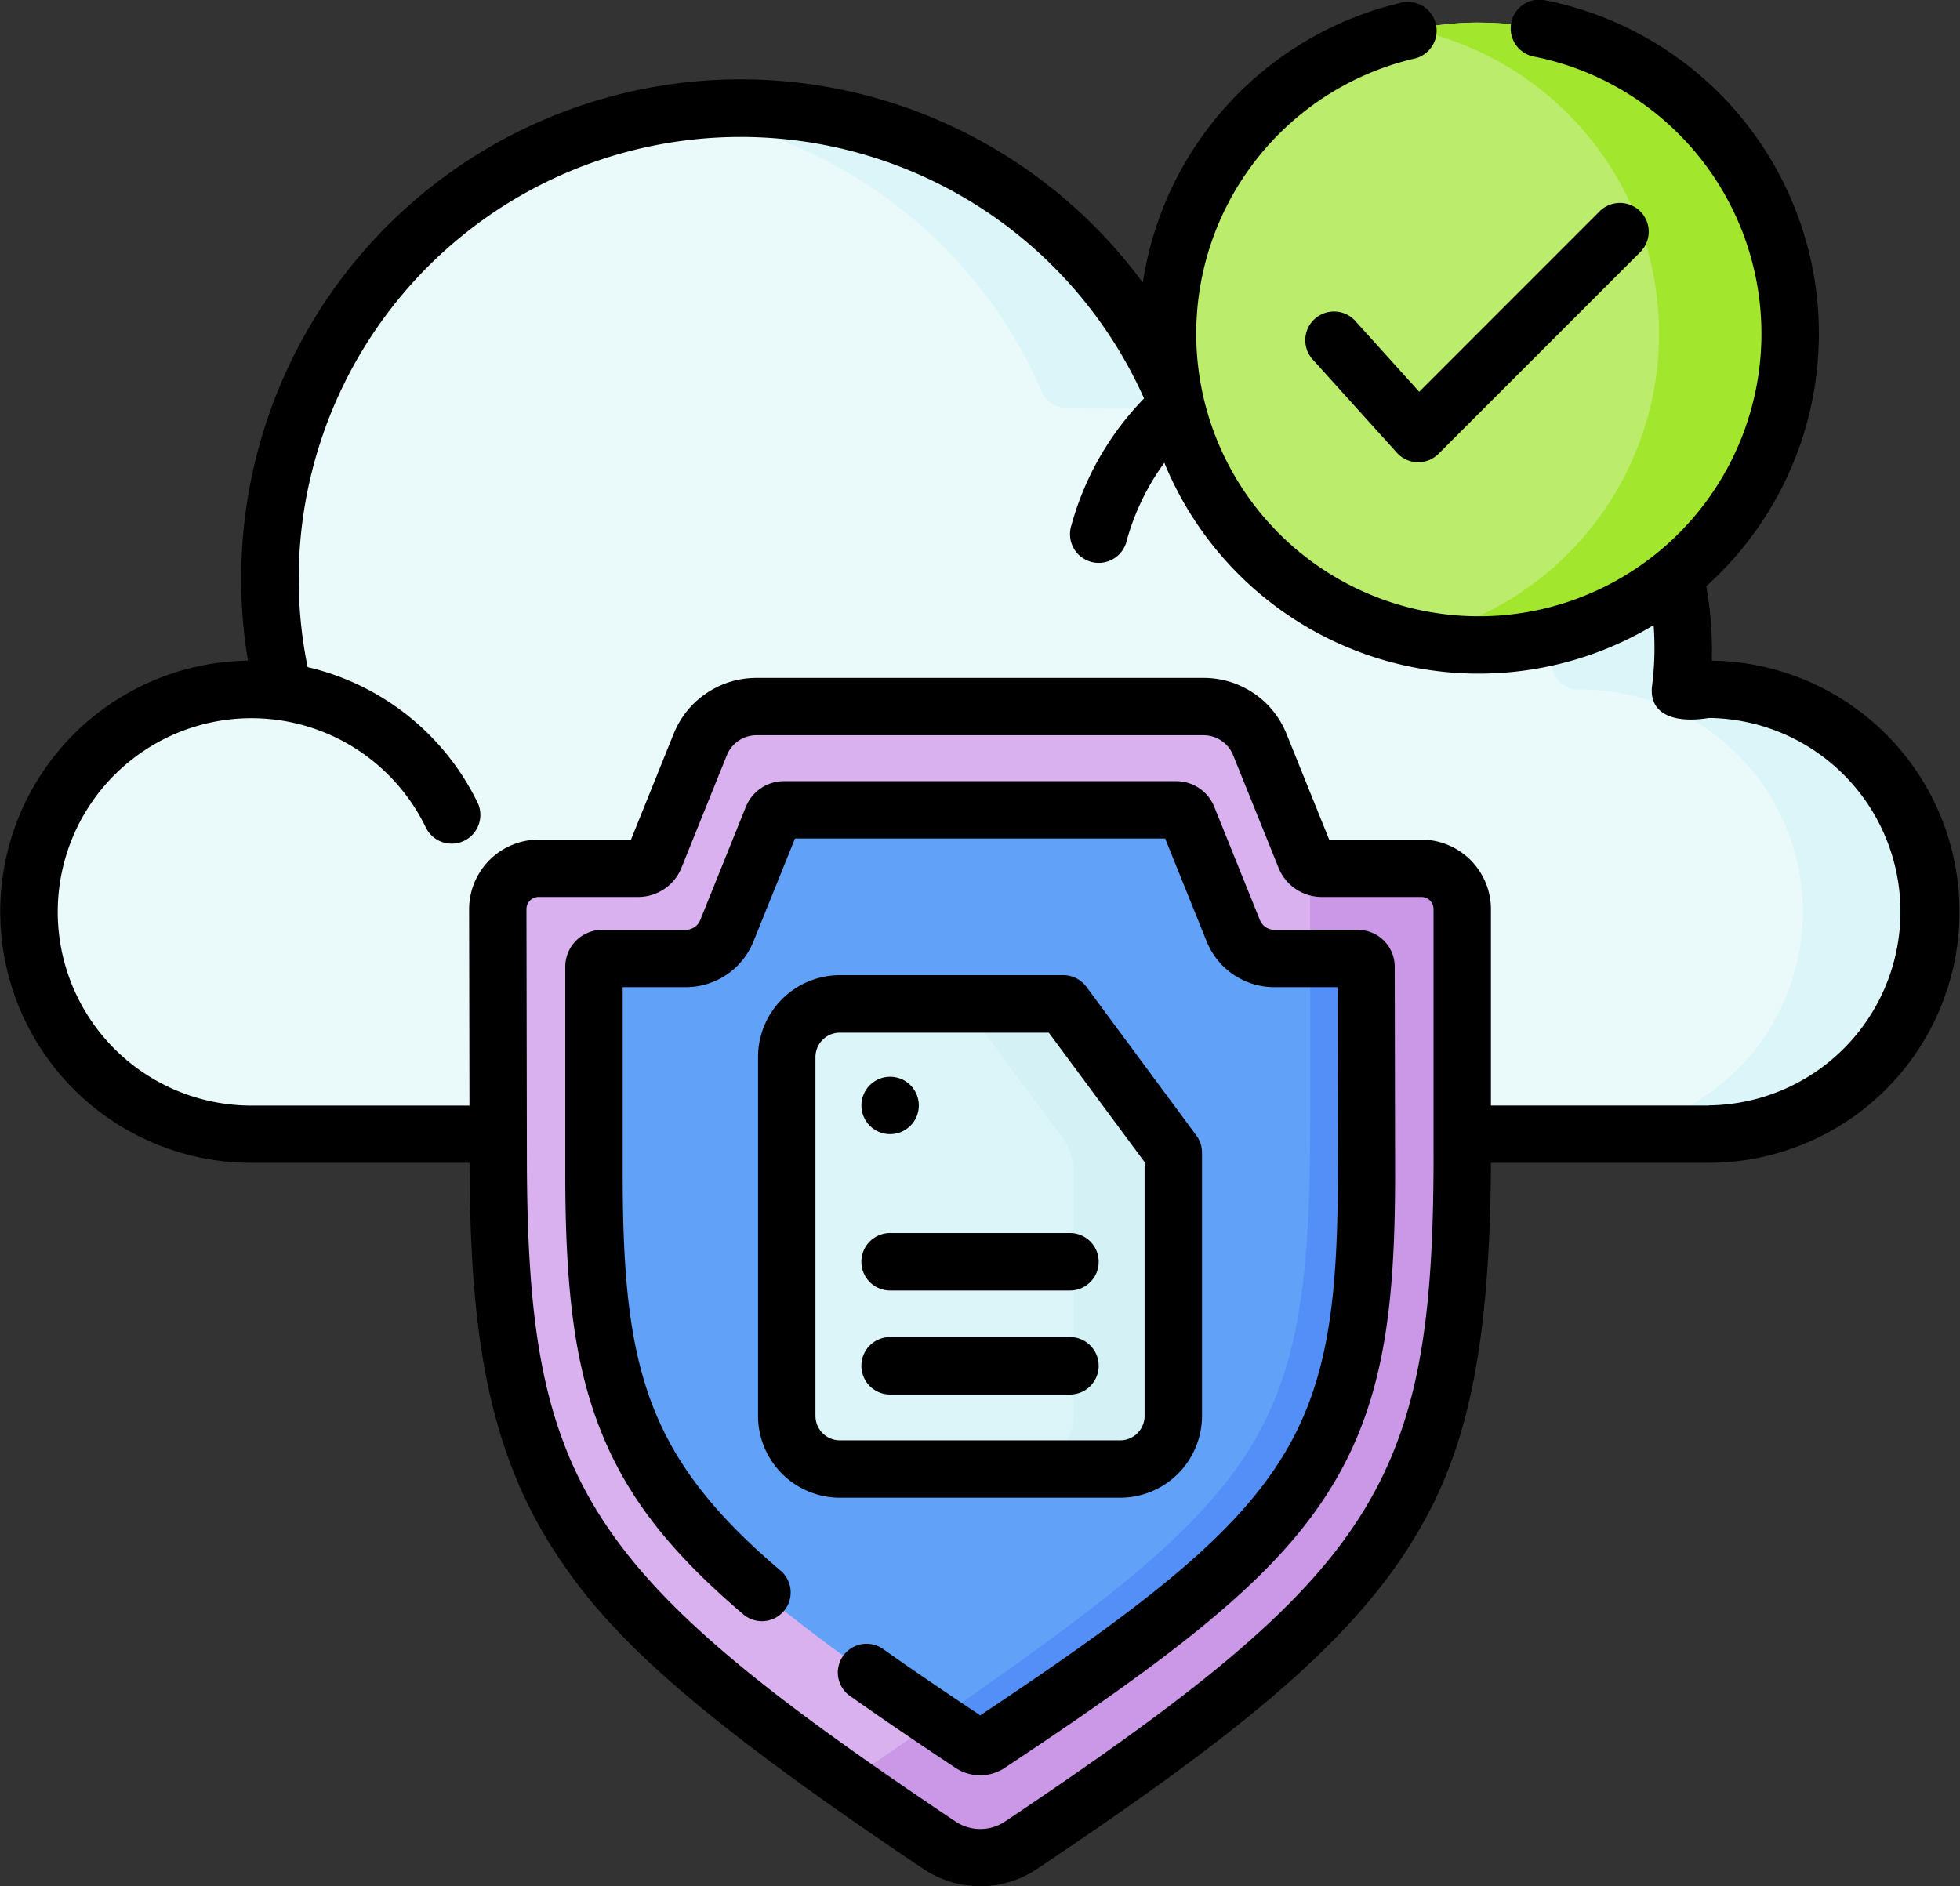 <svg xmlns="http://www.w3.org/2000/svg" width="81.84" height="78.778" viewBox="0 0 81.84 78.778"><rect x="0" y="0" width="81.84" height="78.778" fill="#333333" stroke="none"/><g transform="translate(1.201 0.942)"><g transform="translate(0 3.565)"><path d="M86.956,71.343a9.275,9.275,0,0,0-10.479-9.21A12.926,12.926,0,0,0,63.662,47.42a12.883,12.883,0,0,0-8.116,2.864,19.656,19.656,0,0,0-37.39,11.869A9.289,9.289,0,1,0,16.8,80.632H77.667a9.289,9.289,0,0,0,9.289-9.289" transform="translate(-7.516 -37.775)" fill="#eaf9fa"/></g><g transform="translate(26.98 3.565)"><g transform="translate(0)"><path d="M308.552,114.4a2.12,2.12,0,0,0,.3-.231C308.75,114.247,308.651,114.325,308.552,114.4Z" transform="translate(-287.414 -101.961)" fill="#dcf5f8"/><path d="M192.6,50.29l4.662.037.075-.109a19.667,19.667,0,0,0-21.024-12.253,19.672,19.672,0,0,1,15.33,11.687A1.052,1.052,0,0,0,192.6,50.29Z" transform="translate(-176.309 -37.775)" fill="#dcf5f8"/><path d="M358.427,112.752a9.37,9.37,0,0,0-1.19.078,12.941,12.941,0,0,0-15.547-14.422A12.943,12.943,0,0,1,351.9,111.058q0,.3-.014.6a1.055,1.055,0,0,0,1.069,1.1h.012a9.289,9.289,0,1,1,0,18.577h5.322a9.289,9.289,0,1,0,.138-18.577Z" transform="translate(-315.255 -88.473)" fill="#dcf5f8"/></g></g><ellipse cx="12.997" cy="12.997" rx="12.997" ry="12.997" transform="translate(47.551 0)" fill="#bbec6c"/><path d="M371.968,15.473a13.042,13.042,0,0,0-2.73.29,13,13,0,0,1,0,25.414,13,13,0,1,0,2.73-25.7Z" transform="translate(-311.421 -15.473)" fill="#a2e62e"/><path d="M168.607,200.928h-4.155a.754.754,0,0,1-.7-.472l-1.892-4.692a2.538,2.538,0,0,0-2.354-1.589H140.849a2.538,2.538,0,0,0-2.354,1.589l-1.892,4.692a.754.754,0,0,1-.7.472h-4.155a1.707,1.707,0,0,0-1.707,1.707l.018,10.219c0,14.44,2.75,18.373,18.421,28.873a3.065,3.065,0,0,0,3.411,0c15.671-10.5,18.421-14.433,18.421-28.873V202.634A1.706,1.706,0,0,0,168.607,200.928Z" transform="translate(-110.458 -165.611)" fill="#d9b1ee"/><path d="M246.947,237.19v10.22c0,14.44-2.749,18.373-18.42,28.873a3.07,3.07,0,0,1-3.413,0q-2.076-1.391-3.859-2.641c17.229-11.831,19.342-13.385,19.342-27.609V235.306a.754.754,0,0,0,.488.179h4.156A1.706,1.706,0,0,1,246.947,237.19Z" transform="translate(-187.092 -200.168)" fill="#cb97e7"/><path d="M187.425,236.38c0,11.873-2.321,14.883-15.762,23.8a.664.664,0,0,1-.737,0q-.758-.5-1.467-.981c-12.145-8.179-14.293-11.4-14.293-22.823v-8.655a.34.34,0,0,1,.339-.34h3.484a1.858,1.858,0,0,0,1.725-1.164l1.9-4.717a.523.523,0,0,1,.486-.328h16.369a.523.523,0,0,1,.486.328l1.9,4.717a1.857,1.857,0,0,0,1.723,1.164h3.486a.341.341,0,0,1,.34.339Z" transform="translate(-131.566 -188.297)" fill="#61a1f8"/><path d="M262.552,269.012c0,11.873-2.321,14.883-15.762,23.8a.665.665,0,0,1-.737,0q-.758-.5-1.467-.981c13.813-9.579,15.613-11.916,15.613-25.04v-6.779h2a.341.341,0,0,1,.34.339Z" transform="translate(-206.693 -220.928)" fill="#548ff8"/><g transform="translate(31.65 40.984)"><path d="M219.449,291.307h-11.7a2.219,2.219,0,0,1-2.219-2.219V274.1a2.219,2.219,0,0,1,2.219-2.219h9.328l4.593,6.21v11A2.219,2.219,0,0,1,219.449,291.307Z" transform="translate(-205.527 -271.881)" fill="#dcf5f8"/></g><path d="M255.87,271.881H251.7l4.119,5.569a2.418,2.418,0,0,1,.474,1.438v10.2a2.219,2.219,0,0,1-2.219,2.219h4.166a2.219,2.219,0,0,0,2.219-2.219v-11Z" transform="translate(-212.673 -230.897)" fill="#d4f2f6"/></g><g transform="translate(0 0)"><path d="M71.477,37.167a14.985,14.985,0,0,0-.233-3.106A14.19,14.19,0,0,0,64.571,9.6a1.2,1.2,0,1,0-.474,2.35,11.8,11.8,0,1,1-5.09.087,1.2,1.2,0,1,0-.555-2.332A14.187,14.187,0,0,0,47.719,21.383,20.855,20.855,0,0,0,10.352,37.167,10.487,10.487,0,0,0,10.49,58.14h9.116c.022,6.666.643,11.722,3.524,16.187,2.137,3.312,5.347,6.551,15.427,13.3a4.249,4.249,0,0,0,4.746,0c7.633-5.115,12.6-8.931,15.427-13.3C60.877,71,62.217,67.112,62.254,58.14h9.1a10.487,10.487,0,0,0,.123-20.973Zm-11.618,20.6c0,13.812-2.341,17.459-17.889,27.877a1.86,1.86,0,0,1-2.077,0C24.343,75.222,22,71.574,22,57.761l-.018-10.217a.508.508,0,0,1,.508-.508h4.155a1.944,1.944,0,0,0,1.811-1.222l1.892-4.692a1.334,1.334,0,0,1,1.242-.839H50.25a1.334,1.334,0,0,1,1.242.839l1.892,4.692A1.944,1.944,0,0,0,55.2,47.036H59.35a.508.508,0,0,1,.508.508V57.763Zm11.495-2.02h-9.1v-8.2a2.909,2.909,0,0,0-2.905-2.905H55.5l-1.78-4.413a3.721,3.721,0,0,0-3.466-2.34H31.592a3.721,3.721,0,0,0-3.466,2.34l-1.779,4.413H22.493a2.909,2.909,0,0,0-2.905,2.907l.014,8.2H10.49A8.089,8.089,0,1,1,17.8,44.176a1.2,1.2,0,0,0,2.164-1.032,10.553,10.553,0,0,0-7.119-5.706A18.453,18.453,0,0,1,47.771,26.217a12.226,12.226,0,0,0-3.035,5.3,1.2,1.2,0,1,0,2.313.631,10.016,10.016,0,0,1,1.568-3.243,14.187,14.187,0,0,0,20.43,6.781,12.5,12.5,0,0,1-.072,2.591c-.1,1.221,1.085,1.5,2.378,1.284a8.09,8.09,0,0,1,0,16.179Z" transform="translate(0 -9.578)"/><path d="M343.31,67.586a1.2,1.2,0,1,0-1.78,1.606l3.476,3.852a1.2,1.2,0,0,0,.859.4h.031a1.2,1.2,0,0,0,.848-.351l8.427-8.427a1.2,1.2,0,1,0-1.7-1.7L345.941,70.5Z" transform="translate(-286.681 -54.139)"/><path d="M216.564,282.787v-11a1.2,1.2,0,0,0-.235-.713l-4.593-6.21a1.2,1.2,0,0,0-.964-.486h-9.328a3.422,3.422,0,0,0-3.418,3.418v14.988a3.422,3.422,0,0,0,3.418,3.418h11.7A3.422,3.422,0,0,0,216.564,282.787Zm-16.141,0V267.8a1.021,1.021,0,0,1,1.02-1.02h8.724l4,5.406v10.6a1.021,1.021,0,0,1-1.02,1.02h-11.7A1.021,1.021,0,0,1,200.424,282.787Z" transform="translate(-166.374 -223.654)"/><path d="M233.733,358.914h-7.509a1.2,1.2,0,1,0,0,2.4h7.509a1.2,1.2,0,1,0,0-2.4Z" transform="translate(-189.057 -303.077)"/><path d="M233.733,331.737h-7.509a1.2,1.2,0,1,0,0,2.4h7.509a1.2,1.2,0,1,0,0-2.4Z" transform="translate(-189.057 -280.243)"/><path d="M180.763,219.885h-3.486a.658.658,0,0,1-.613-.414l-1.9-4.717a1.714,1.714,0,0,0-1.6-1.078H156.8a1.714,1.714,0,0,0-1.6,1.078l-1.9,4.717a.658.658,0,0,1-.613.414H149.2a1.54,1.54,0,0,0-1.538,1.538v8.656c0,4.87.407,7.921,1.406,10.531,1.084,2.833,2.875,5.173,5.987,7.825a1.2,1.2,0,1,0,1.555-1.825c-5.561-4.737-6.55-8.449-6.55-16.531v-7.8h2.626a3.045,3.045,0,0,0,2.836-1.915l1.732-4.294H172.71l1.732,4.294a3.045,3.045,0,0,0,2.836,1.915h2.628l.014,7.8c0,11.074-1.822,13.885-14.931,22.61-1.638-1.09-2.945-1.983-4.1-2.8a1.2,1.2,0,0,0-1.386,1.956c1.239.878,2.653,1.843,4.451,3.036a1.86,1.86,0,0,0,2.061,0c6.752-4.482,10.864-7.582,13.252-11.125,2.547-3.777,3.045-7.875,3.045-13.681l-.016-8.656A1.54,1.54,0,0,0,180.763,219.885Z" transform="translate(-124.059 -181.053)"/><ellipse cx="1.199" cy="1.199" rx="1.199" ry="1.199" transform="translate(35.968 44.966)"/></g></svg>